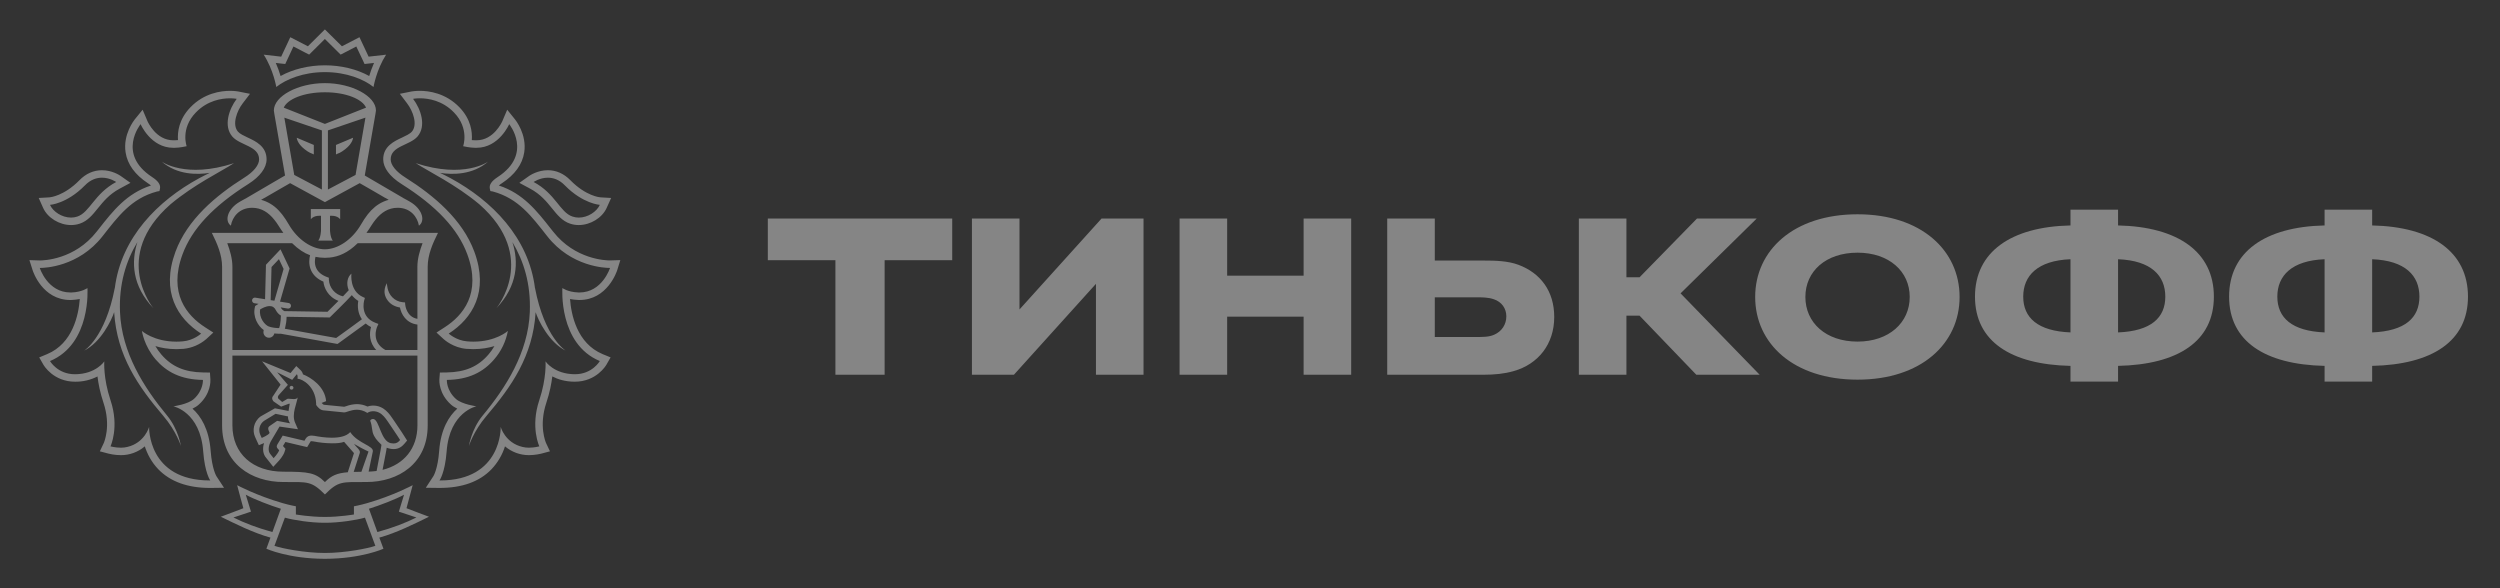 <svg width="340" height="80" viewBox="0 0 340 80" fill="none" xmlns="http://www.w3.org/2000/svg">
<rect x="0" y="0" width="340" height="80" fill="#333333" stroke="none"/>
<g opacity="0.4">
<path d="M44.186 16.853L38.592 14.64C39.067 13.511 41.261 12.551 44.186 12.549C47.114 12.551 49.307 13.511 49.782 14.64L44.186 16.853ZM48.356 23.79L44.597 25.776V17.735L49.7 15.998L48.356 23.786L48.356 23.79ZM50.686 25.923L52.404 26.923H52.429L52.861 27.175C51.891 27.443 51.148 27.932 50.525 28.57L50.458 28.637C50.312 28.793 50.171 28.956 50.037 29.123L49.959 29.226C49.825 29.398 49.697 29.574 49.579 29.757L49.514 29.848C49.37 30.069 49.232 30.295 49.102 30.524C47.874 32.637 45.922 33.9 44.186 33.905C42.45 33.9 40.496 32.637 39.273 30.524C39.143 30.299 39.007 30.077 38.864 29.859L38.784 29.741C38.667 29.569 38.547 29.399 38.423 29.232C38.391 29.188 38.362 29.154 38.331 29.116C38.2 28.954 38.064 28.795 37.923 28.641C37.894 28.619 37.874 28.59 37.847 28.565C37.209 27.898 36.402 27.417 35.511 27.175L35.948 26.923H35.966L37.691 25.923L39.456 24.908L44.177 27.483L44.186 27.474L44.2 27.483L48.919 24.908L50.686 25.923ZM57.469 33.072C57.083 34.09 56.764 35.192 56.764 36.288L56.769 43.361C55.294 43.116 55.117 41.522 55.113 41.453L55.086 41.13L54.767 41.101C54.226 41.053 53.72 40.811 53.343 40.42C52.618 39.695 52.618 38.521 52.618 38.51C52.609 38.57 51.824 39.67 52.734 40.875C53.118 41.384 53.676 41.699 54.394 41.821C54.564 42.703 55.22 43.95 56.768 44.142V47.601H52.415C50.407 46.483 51.257 44.515 51.297 44.43L51.467 44.055L51.083 43.91C48.908 43.102 49.508 40.929 49.537 40.835L49.626 40.518L49.327 40.38C47.533 39.546 47.776 37.301 47.801 37.207C47.248 37.656 47.049 38.568 47.428 39.468C47.223 39.704 46.946 39.987 46.645 40.3C46.121 40.185 45.649 39.901 45.302 39.492C44.956 39.083 44.753 38.571 44.726 38.035L44.724 37.772L44.478 37.678C43.753 37.41 43.256 37.004 43.008 36.462C42.733 35.862 42.83 35.235 42.905 34.929C43.322 35.016 43.747 35.06 44.173 35.063H44.202C44.418 35.063 44.63 35.05 44.84 35.029C46 34.913 47.294 34.416 48.647 33.072L57.469 33.072ZM52.029 63.898L52.516 61.361L52.594 60.892C52.894 61.01 53.213 61.073 53.535 61.078C54.276 61.078 54.709 60.685 54.997 60.352L55.367 59.917L55.064 59.44C55.037 59.393 54.361 58.324 53.843 57.592C53.74 57.448 53.641 57.3 53.546 57.151C52.955 56.267 52.217 55.158 50.735 55.158L50.603 55.163C50.39 55.174 50.179 55.217 49.978 55.29C49.528 55.074 49.035 54.961 48.535 54.959C48.032 54.972 47.535 55.068 47.064 55.245C46.966 55.274 46.877 55.305 46.808 55.319L44.041 55.047C44.005 55.038 43.894 54.971 43.755 54.81V54.794L44.353 54.556C44.186 52.556 42.269 51.327 41.203 50.91C41.155 50.696 41.047 50.501 40.89 50.347L40.297 49.783L39.775 50.41L39.518 50.731L35.64 49.136L38.161 52.306L37.168 53.817C36.803 54.203 37.206 54.594 37.206 54.594L38.233 55.303L39.299 54.904C39.335 54.904 39.366 54.913 39.404 54.917C39.353 55.08 39.286 55.716 39.241 55.892L37.392 55.529L35.45 56.629C34.448 57.365 34.312 58.579 34.685 59.411L34.899 59.884L35.205 60.551L35.885 60.27C35.897 60.266 35.905 60.263 35.912 60.257C35.667 61.04 35.767 61.783 36.202 62.272L36.615 62.791L37.164 63.488L37.766 62.838C37.945 62.66 38.52 62.015 38.697 61.462L38.826 61.04L38.534 60.716L38.485 60.656L38.815 60.109L41.229 60.681L41.774 60.806L42.064 60.326L42.22 60.067C42.249 60.011 42.256 60.002 42.367 60.002C42.454 60.002 42.539 60.011 42.631 60.033C43.454 60.196 44.291 60.282 45.13 60.29C45.85 60.29 46.285 60.263 46.799 60.092C46.799 60.092 48.095 61.564 48.14 61.622L47.345 64.077L47.31 64.224C45.808 64.347 45.076 64.677 44.19 65.563C42.905 64.286 41.997 64.15 38.545 64.15C34.41 64.15 31.608 61.725 31.608 57.845V48.366H56.768L56.772 57.845C56.772 60.989 54.93 63.182 52.029 63.898ZM36.532 58.538L36.664 58.867C36.575 59.152 35.593 59.558 35.593 59.558L35.383 59.092C35.249 58.772 35.226 58.417 35.318 58.083C35.41 57.749 35.611 57.455 35.89 57.249L37.48 56.278L39.17 56.635C39.136 57.173 39.458 57.575 39.458 57.575L37.69 57.235L36.63 57.967C36.452 58.092 36.439 58.324 36.532 58.538ZM51.761 61.216L51.219 64.052C50.871 64.101 50.505 64.128 50.13 64.141L50.701 61.419C50.871 60.607 48.702 60.355 47.629 58.764C47.104 59.353 46.12 59.529 45.13 59.529C44.224 59.529 43.322 59.384 42.771 59.275C42.638 59.252 42.504 59.239 42.37 59.237C42.05 59.237 41.763 59.335 41.562 59.672L41.406 59.94L38.447 59.241L37.711 60.462C37.608 60.66 37.599 60.826 37.766 61.011L37.967 61.23C37.829 61.66 37.213 62.314 37.213 62.314L36.773 61.763C36.425 61.374 36.483 60.66 36.845 60L38.018 58.014L40.524 58.378L40.136 57.488C39.611 56.312 40.41 54.817 40.495 53.955C40.466 54.217 40.227 54.275 39.951 54.275C39.696 54.275 39.415 54.228 39.228 54.228C39.154 54.228 39.089 54.234 39.056 54.259L38.378 54.672L37.842 54.199C37.777 54.109 37.757 53.893 37.913 53.732L39.154 52.34L37.69 50.626L39.739 51.659L40.366 50.898C40.538 51.068 40.462 51.508 40.462 51.508C41.102 51.526 42.898 52.519 42.992 54.839C42.999 54.91 42.999 54.989 42.999 55.067L43.045 55.142C43.173 55.319 43.523 55.767 43.967 55.807L46.801 56.089H46.812C47.124 56.089 47.742 55.723 48.535 55.723C48.97 55.723 49.449 55.834 49.963 56.158C49.963 56.158 50.221 55.953 50.639 55.93C50.67 55.926 50.706 55.926 50.735 55.926C52.007 55.926 52.535 57.077 53.218 58.034C53.731 58.762 54.416 59.842 54.416 59.842C54.164 60.143 53.928 60.31 53.533 60.31C53.41 60.311 53.287 60.299 53.167 60.275C51.806 60.022 51.607 57.218 50.831 56.995C50.79 56.984 50.748 56.978 50.706 56.979C50.456 56.979 50.346 57.202 50.346 57.202C50.703 58.159 50.494 58.545 50.877 59.284C51.163 59.831 51.67 60.279 51.879 60.493C51.879 60.493 51.824 60.908 51.761 61.218L51.761 61.216ZM49.153 64.161C48.773 64.161 48.421 64.166 48.104 64.179L48.934 61.589C49.063 61.229 48.407 60.767 48.137 60.361C48.546 60.62 49.606 61.187 50.117 61.41C49.785 62.324 49.464 63.241 49.153 64.161ZM36.809 40.817L36.927 36.315L37.935 35.246L38.569 36.576L37.32 40.898L36.806 40.819L36.809 40.817ZM37.534 42.214C37.687 42.508 37.919 42.752 38.203 42.922C38.196 43.349 38.154 43.776 38.081 44.198C38.058 44.296 38.036 44.387 38.007 44.479C37.993 44.537 37.976 44.584 37.965 44.622C37.654 44.622 37.05 44.584 36.556 44.403C36.008 44.202 35.189 43.194 35.378 42.083C35.615 41.938 36.164 41.627 36.679 41.627C37.074 41.627 37.344 41.815 37.534 42.214ZM49.217 43.423C48.443 43.997 46.444 45.458 45.718 45.967L38.739 44.709L38.788 44.523C38.877 44.16 38.973 43.664 38.978 43.082L44.844 43.176L44.955 43.064C45.045 42.975 46.903 41.174 47.849 40.141C48.075 40.425 48.356 40.692 48.726 40.929C48.601 41.621 48.653 42.598 49.217 43.423ZM39.727 33.073C40.569 33.908 41.388 34.428 42.169 34.713C42.068 35.115 41.934 35.949 42.309 36.777C42.617 37.446 43.175 37.96 43.98 38.303C44.07 39.129 44.59 40.372 46.033 40.92C45.4 41.559 44.784 42.161 44.538 42.402L38.683 42.311C38.49 42.218 38.329 42.069 38.224 41.882C38.212 41.853 38.192 41.838 38.179 41.806L39.136 41.963L39.197 41.965C39.286 41.965 39.374 41.934 39.443 41.876C39.511 41.818 39.557 41.737 39.571 41.648C39.587 41.548 39.563 41.446 39.505 41.363C39.446 41.281 39.357 41.225 39.257 41.208L38.081 41.021L39.384 36.511L38.15 33.907L36.171 36.005L36.05 40.693L34.72 40.481C34.515 40.441 34.319 40.593 34.281 40.8C34.266 40.901 34.291 41.003 34.351 41.085C34.41 41.167 34.5 41.223 34.6 41.24L35.158 41.324C34.957 41.438 34.825 41.53 34.81 41.541L34.698 41.621L34.667 41.76C34.343 43.076 35.075 44.325 35.865 44.883L35.836 45.051C35.805 45.252 35.849 45.452 35.97 45.615C36.038 45.714 36.13 45.795 36.237 45.85C36.344 45.905 36.463 45.933 36.584 45.932C36.753 45.931 36.916 45.872 37.048 45.766C37.18 45.66 37.272 45.512 37.309 45.347C37.603 45.381 37.873 45.39 38.056 45.39H38.215L45.893 46.78L46.024 46.693C46.636 46.264 48.97 44.562 49.733 43.998C49.945 44.178 50.179 44.343 50.462 44.48C50.215 45.312 50.199 46.59 51.176 47.603H31.608V36.291C31.608 35.193 31.289 34.09 30.909 33.073L39.727 33.073ZM38.67 16.003L43.777 17.737V25.775L40.017 23.789L38.67 16.001V16.003ZM51.129 15.033C51.129 13.072 47.833 11.306 44.196 11.306H44.174C40.537 11.306 37.244 13.072 37.244 15.033L37.315 15.515L38.768 23.867L37.309 24.715L33.535 26.924H33.549C33.549 26.924 32.701 27.361 32.306 27.629C30.869 28.628 30.563 30.088 31.398 30.69C31.603 29.501 32.542 28.258 34.298 28.258C35.566 28.258 36.53 28.914 37.311 29.893C37.511 30.141 37.701 30.407 37.877 30.69C38.096 31.049 38.317 31.366 38.533 31.67H28.809C29.523 33.109 30.204 34.633 30.204 36.288V57.848C30.204 63.064 34.209 65.555 38.542 65.555C41.892 65.555 42.342 65.403 44.19 67.246C46.028 65.403 46.481 65.555 49.833 65.555C54.168 65.555 58.167 63.064 58.167 57.848V36.288C58.167 34.633 58.848 33.109 59.566 31.67H49.837C50.056 31.366 50.275 31.049 50.493 30.69C50.672 30.407 50.862 30.141 51.058 29.893C51.843 28.91 52.807 28.258 54.075 28.258C55.831 28.258 56.768 29.501 56.975 30.69C57.81 30.088 57.509 28.628 56.061 27.629C55.677 27.361 54.825 26.924 54.825 26.924H54.84L51.058 24.715L49.608 23.867L51.058 15.515L51.129 15.033ZM11.541 25.221C12.326 24.411 13.154 24.166 13.868 24.166C14.966 24.166 15.798 24.752 15.798 24.752C12.831 26.337 12.219 28.876 10.524 29.449C10.247 29.545 9.957 29.593 9.665 29.59C8.417 29.59 7.21 28.782 6.8 27.861C6.8 27.861 9.084 27.72 11.541 25.221ZM9.665 30.607C10.073 30.607 10.472 30.545 10.851 30.415C11.914 30.063 12.592 29.217 13.306 28.334C14.036 27.434 14.857 26.415 16.28 25.656L17.744 24.868L16.383 23.909C16.271 23.84 15.252 23.15 13.868 23.15C12.735 23.15 11.682 23.612 10.814 24.5C8.701 26.662 6.806 26.836 6.737 26.838L5.264 26.925L5.867 28.28C6.478 29.63 8.076 30.607 9.665 30.607ZM16.32 42.442C16.164 38.602 17.146 35.489 18.686 32.922C17.829 35.596 17.945 38.867 20.872 41.924C20.872 41.924 15.053 34.94 23.186 27.786C26.439 25.062 29.998 23.38 31.829 22.188C25.211 24.352 21.977 21.969 21.977 21.969C24.09 23.806 26.828 23.777 28.526 23.509C28.067 23.734 27.585 23.969 27.072 24.248C21.487 27.284 16.473 32.285 15.611 39.206V39.155C14.315 45.951 11.428 47.696 11.428 47.696C13.726 46.558 15.172 43.546 15.524 42.462C15.908 48.437 18.818 52.582 22.218 56.574C23.986 58.643 24.606 60.653 24.606 60.653C24.606 60.653 24.262 58.375 22.729 56.521C19.561 52.699 16.544 47.942 16.321 42.441L16.32 42.442ZM42.273 28.435V29.81C42.745 29.232 43.656 29.35 43.656 29.35V31.329C43.656 31.329 43.627 32.302 43.281 32.724H45.258C44.914 32.302 44.881 31.329 44.881 31.329V29.35C44.881 29.35 45.796 29.232 46.264 29.81V28.435H42.27H42.273ZM41.425 20.296C42.056 20.798 42.422 20.883 42.433 20.89L42.679 21.003V19.712L40.358 18.734C40.358 18.734 40.378 19.484 41.425 20.296ZM46.945 20.296C47.994 19.484 48.016 18.734 48.016 18.734L45.693 19.712V21.006L45.939 20.89C45.95 20.883 46.313 20.798 46.945 20.296ZM74.509 24.167C75.219 24.167 76.049 24.41 76.829 25.221C79.288 27.72 81.576 27.86 81.576 27.86C81.16 28.782 79.956 29.592 78.708 29.592C78.42 29.592 78.128 29.547 77.845 29.447C76.151 28.875 75.546 26.334 72.577 24.752C72.577 24.752 73.402 24.167 74.509 24.167ZM72.092 25.653C73.514 26.412 74.344 27.432 75.071 28.333C75.785 29.215 76.461 30.062 77.526 30.415C77.9 30.544 78.3 30.607 78.708 30.607C80.299 30.607 81.899 29.63 82.506 28.277L83.115 26.925L81.64 26.836C81.571 26.836 79.672 26.66 77.561 24.5C76.691 23.612 75.64 23.148 74.509 23.148C73.125 23.148 72.099 23.839 71.987 23.911L70.631 24.868L72.092 25.653ZM72.76 39.155V39.206C71.903 32.285 66.887 27.286 61.301 24.248C60.788 23.971 60.308 23.735 59.846 23.512C61.544 23.775 64.282 23.806 66.397 21.972C66.397 21.972 63.162 24.353 56.542 22.188C58.372 23.38 61.935 25.062 65.189 27.785C73.317 34.943 67.502 41.922 67.502 41.922C70.425 38.867 70.546 35.596 69.685 32.924C71.224 35.49 72.206 38.602 72.054 42.443C71.831 47.943 68.812 52.7 65.637 56.523C64.111 58.375 63.772 60.655 63.772 60.655C63.772 60.655 64.388 58.645 66.153 56.577C69.555 52.582 72.467 48.439 72.847 42.464C73.199 43.55 74.649 46.563 76.948 47.698C76.948 47.698 74.058 45.953 72.759 39.157L72.76 39.155ZM28.535 65.341C20.063 65.341 20.279 58.065 20.279 58.065C20.279 58.065 19.686 60.221 17.328 60.781C17.039 60.853 16.743 60.888 16.446 60.886C15.688 60.886 15.027 60.707 15.027 60.707C15.027 60.707 16.261 58.092 15.031 54.435C14.018 51.4 14.184 49.149 14.184 49.149C14.184 49.149 13.043 50.878 10.212 50.896H10.183C7.829 50.896 6.8 49.104 6.8 49.104C12.445 46.755 11.892 39.175 11.892 39.175C11.892 39.175 11.156 39.724 9.728 39.777H9.578C6.463 39.777 5.408 36.439 5.408 36.439H5.473C6.048 36.439 10.669 36.305 13.938 32.139C16.091 29.401 17.858 26.994 21.337 26.048L21.687 25.985L21.761 25.635C21.859 25.104 21.493 24.602 20.668 24.064C15.859 20.909 19.123 16.886 19.123 16.886C19.123 16.886 20.489 20.101 23.57 20.101L23.794 20.099C24.142 20.081 24.483 20.066 24.82 19.994L25.387 19.885C25.387 19.885 24.508 17.497 26.628 15.306C28.221 13.651 30.155 13.37 31.273 13.37C31.842 13.37 32.192 13.443 32.192 13.443C31.135 14.833 30.367 17.143 31.59 18.566C32.652 19.791 35.238 19.849 35.238 21.672C35.238 22.447 34.517 23.348 33.225 24.158C29.332 26.612 25.47 29.87 23.862 34.236C21.858 39.681 24.121 43.295 27.35 45.371C27.35 45.371 26.334 46.303 24.866 46.422C24.578 46.449 24.29 46.464 24 46.464C20.903 46.464 19.301 45.009 19.301 45.009C19.301 45.009 19.569 47.02 21.171 48.889C22.666 50.612 24.619 51.627 27.598 51.67C27.598 51.67 27.693 53.053 26.375 54.254C25.529 55.012 23.581 55.258 23.581 55.258C23.581 55.258 27.234 55.998 27.635 61.398C27.854 64.326 28.595 65.341 28.595 65.341L28.535 65.341ZM29.434 64.761C29.432 64.75 28.84 63.824 28.651 61.325C28.428 58.331 27.299 56.581 26.181 55.577C26.504 55.425 26.805 55.236 27.055 55.008C28.695 53.531 28.626 51.795 28.615 51.603L28.552 50.666L27.613 50.653C25.11 50.613 23.363 49.863 21.946 48.216C21.64 47.86 21.368 47.476 21.133 47.069C21.914 47.308 22.869 47.484 24.001 47.484C24.302 47.484 24.619 47.467 24.951 47.444C26.09 47.33 27.167 46.871 28.037 46.128L29.012 45.228L27.901 44.514C25.411 42.919 22.865 39.896 24.822 34.592C26.087 31.145 29.012 28.023 33.769 25.028C35.376 24.013 36.255 22.814 36.255 21.672C36.255 19.907 34.782 19.211 33.702 18.713C33.176 18.461 32.627 18.211 32.361 17.901C31.524 16.93 32.227 15.072 33.006 14.063L34.001 12.758L32.388 12.439C32.343 12.432 31.919 12.354 31.272 12.354C30.07 12.354 27.769 12.646 25.895 14.594C24.331 16.214 24.125 17.939 24.206 19.052C24.054 19.066 23.902 19.073 23.742 19.079H23.57C21.214 19.079 20.102 16.58 20.06 16.484L19.397 14.922L18.326 16.239C18.266 16.319 16.697 18.274 17.081 20.726C17.333 22.355 18.355 23.761 20.109 24.916C20.301 25.039 20.433 25.144 20.529 25.231C17.217 26.309 15.372 28.672 13.422 31.155L13.141 31.508C10.16 35.308 5.94 35.421 5.436 35.421L3.999 35.377L4.436 36.747C4.488 36.912 5.759 40.801 9.577 40.801L9.76 40.794C10.164 40.783 10.528 40.727 10.849 40.665C10.693 42.785 9.912 46.705 6.404 48.162L5.333 48.609L5.913 49.619C5.967 49.711 7.27 51.913 10.22 51.913C11.276 51.924 12.318 51.679 13.259 51.199C13.373 52.159 13.609 53.388 14.069 54.765C15.136 57.947 14.143 60.18 14.105 60.27L13.578 61.381L14.767 61.695C14.848 61.718 15.58 61.901 16.445 61.901C17.637 61.904 18.789 61.479 19.694 60.705C20.018 61.702 20.573 62.829 21.535 63.826C23.173 65.511 25.527 66.361 28.602 66.361L30.465 66.336L29.434 64.761ZM39.664 52.478C39.63 52.475 39.596 52.479 39.564 52.49C39.532 52.501 39.502 52.518 39.476 52.541C39.45 52.563 39.43 52.59 39.415 52.621C39.4 52.652 39.392 52.685 39.39 52.719C39.387 52.753 39.391 52.787 39.402 52.82C39.413 52.852 39.43 52.882 39.453 52.907C39.476 52.933 39.504 52.953 39.535 52.968C39.565 52.982 39.599 52.99 39.633 52.991C39.701 52.996 39.768 52.973 39.82 52.928C39.872 52.884 39.904 52.821 39.91 52.752C39.913 52.684 39.89 52.616 39.844 52.565C39.798 52.513 39.733 52.482 39.664 52.478ZM51.325 72.359L50.176 69.191C51.544 68.773 53.893 67.876 54.949 67.281L54.246 69.585L56.627 70.378C55.185 71.1 53.44 71.777 51.325 72.357L51.325 72.359ZM44.189 75.204C41.42 75.204 38.261 74.566 37.328 74.233L38.743 70.4C39.916 70.743 42.358 71.107 44.131 71.096H44.243C46.015 71.107 48.453 70.741 49.634 70.4L51.046 74.233C50.114 74.568 46.954 75.204 44.189 75.204ZM31.748 70.377L34.131 69.585L33.426 67.28C34.477 67.876 36.833 68.775 38.196 69.19L37.047 72.359C34.939 71.779 33.187 71.1 31.748 70.377ZM56.734 69.675L55.284 69.117L55.685 67.617L56.125 65.982C56.125 65.982 53.559 67.379 49.938 68.425C48.911 68.72 48.135 68.856 48.135 68.856V69.969C48.135 69.969 46.198 70.304 44.243 70.304H44.132C42.173 70.304 40.24 69.969 40.24 69.969V68.854C40.24 68.854 39.462 68.72 38.435 68.425C34.818 67.376 32.252 65.982 32.252 65.982L32.685 67.617L33.096 69.117L31.641 69.675L30.028 70.277C31.875 71.172 34.437 72.473 36.78 73.115L36.228 74.628C36.228 74.628 39.201 75.985 44.152 75.998V76H44.219V75.998C49.177 75.985 52.149 74.628 52.149 74.628L51.591 73.115C53.936 72.473 56.502 71.174 58.341 70.277L56.734 69.675ZM38.136 8.632L38.794 8.704L39.077 8.101L39.907 6.323L41.447 7.122L42.045 7.427L44.183 5.303L45.849 6.954L46.327 7.427L46.925 7.122L48.456 6.323L49.299 8.101L49.578 8.704L50.236 8.632L50.865 8.559C50.578 9.208 50.366 9.826 50.212 10.339C48.549 9.409 46.389 8.882 44.185 8.882C41.989 8.882 39.829 9.409 38.16 10.339C37.98 9.733 37.763 9.138 37.509 8.559L38.134 8.632H38.136ZM44.183 9.808C47.135 9.808 49.493 10.79 50.798 11.832C50.798 11.832 51.187 9.496 52.508 7.436L50.131 7.704L48.889 5.06L46.501 6.294L44.183 4L41.873 6.294L39.481 5.06L38.241 7.706L35.864 7.434C37.187 9.496 37.574 11.83 37.574 11.83C38.886 10.788 41.237 9.808 44.183 9.808ZM81.576 49.103C81.576 49.103 80.549 50.895 78.193 50.895H78.164C75.335 50.877 74.192 49.148 74.192 49.148C74.192 49.148 74.357 51.397 73.34 54.434C72.112 58.093 73.349 60.704 73.349 60.704C73.349 60.704 72.688 60.885 71.927 60.885C71.637 60.885 71.334 60.856 71.046 60.78C68.683 60.22 68.094 58.064 68.094 58.064C68.094 58.064 68.313 65.341 59.84 65.341H59.773C59.773 65.341 60.521 64.325 60.742 61.398C61.143 55.998 64.794 55.255 64.794 55.255C64.794 55.255 62.846 55.01 62 54.253C60.681 53.055 60.773 51.669 60.773 51.669C63.754 51.627 65.709 50.612 67.197 48.887C68.156 47.783 68.803 46.444 69.071 45.007C69.071 45.007 67.469 46.464 64.37 46.464C64.098 46.464 63.808 46.45 63.509 46.421C62.041 46.303 61.028 45.368 61.028 45.368C64.254 43.295 66.517 39.678 64.511 34.234C62.904 29.872 59.039 26.612 55.151 24.157C53.856 23.347 53.133 22.445 53.133 21.671C53.133 19.848 55.722 19.79 56.784 18.565C58.011 17.142 57.241 14.832 56.179 13.442C56.179 13.442 56.536 13.368 57.101 13.368C58.221 13.368 60.158 13.649 61.751 15.305C63.864 17.496 62.987 19.884 62.987 19.884L63.554 19.995C63.893 20.065 64.23 20.08 64.58 20.098L64.808 20.1C67.88 20.1 69.252 16.883 69.252 16.883C69.252 16.883 72.519 20.908 67.711 24.063C66.883 24.601 66.517 25.103 66.613 25.634L66.689 25.984L67.03 26.044C70.515 26.993 72.28 29.403 74.434 32.138C77.705 36.304 82.333 36.438 82.902 36.438H82.964C82.964 36.438 81.909 39.778 78.796 39.778C78.745 39.778 78.7 39.778 78.649 39.774C77.221 39.722 76.485 39.174 76.485 39.174C76.485 39.174 75.929 46.753 81.576 49.103L81.576 49.103ZM78.795 40.8C82.611 40.8 83.887 36.911 83.941 36.746L84.365 35.374L82.937 35.418H82.933C82.426 35.418 78.218 35.307 75.234 31.507L74.951 31.154C73.001 28.671 71.151 26.308 67.844 25.23C67.976 25.114 68.117 25.009 68.266 24.916C70.02 23.76 71.042 22.356 71.296 20.725C71.673 18.273 70.109 16.318 70.042 16.238L68.98 14.921L68.315 16.483C68.27 16.579 67.155 19.078 64.807 19.078H64.633C64.473 19.072 64.319 19.065 64.167 19.052C64.25 17.936 64.046 16.213 62.485 14.593C60.608 12.645 58.305 12.353 57.1 12.353C56.458 12.353 56.029 12.434 55.983 12.438L54.378 12.757L55.367 14.062C56.143 15.071 56.848 16.93 56.014 17.9C55.746 18.213 55.197 18.46 54.673 18.712C53.593 19.21 52.116 19.906 52.116 21.671C52.116 22.814 53.002 24.012 54.608 25.027C59.356 28.019 62.288 31.143 63.554 34.591C65.513 39.893 62.958 42.918 60.474 44.511L59.363 45.227L60.338 46.124C60.47 46.24 61.659 47.291 63.42 47.443C63.755 47.465 64.074 47.483 64.373 47.483C65.499 47.483 66.461 47.305 67.242 47.068C67.009 47.476 66.737 47.86 66.43 48.215C65.013 49.862 63.268 50.611 60.758 50.652L59.825 50.665L59.754 51.602C59.745 51.792 59.676 53.53 61.316 55.007C61.568 55.235 61.871 55.424 62.19 55.576C61.075 56.58 59.946 58.33 59.727 61.324C59.542 63.823 58.946 64.749 58.939 64.76L57.908 66.335L59.771 66.36C62.848 66.36 65.205 65.512 66.836 63.825C67.681 62.939 68.311 61.871 68.679 60.704C69.585 61.476 70.737 61.9 71.928 61.9C72.798 61.9 73.525 61.714 73.606 61.697L74.795 61.38L74.27 60.269C74.23 60.179 73.24 57.948 74.306 54.764C74.766 53.387 75 52.156 75.114 51.194C75.864 51.587 76.865 51.908 78.162 51.912C81.107 51.912 82.404 49.71 82.462 49.619L83.042 48.605L81.966 48.164C78.459 46.704 77.682 42.786 77.526 40.666C77.845 40.727 78.207 40.782 78.615 40.794L78.795 40.8Z" fill="white"/>
<path d="M113.616 50.965H120.31V35.391H129.503V29.723H104.423V35.391H113.616L113.616 50.965ZM149.808 29.723L138.651 42.084V29.723H132.181V50.965H137.893L149.049 38.603V50.965H155.52V29.723H149.808ZM166.893 43.066H177.291V50.965H183.761V29.722H177.291V37.487H166.893V29.722H160.422V50.965H166.893V43.066ZM201.782 50.965C203.254 50.965 204.593 50.831 205.843 50.474C209.19 49.537 211.376 46.814 211.376 43.11C211.376 39.585 209.502 37.13 206.512 36.015C205.084 35.479 203.388 35.435 201.782 35.435H195.132V29.723H188.662V50.965L201.782 50.965ZM195.132 40.433H200.666C201.559 40.433 202.407 40.433 203.165 40.7C204.236 41.057 204.861 41.95 204.861 43.021C204.861 44.137 204.236 45.074 203.21 45.52C202.496 45.832 201.782 45.832 200.666 45.832H195.132V40.433ZM221.194 42.932H222.979L230.699 50.965H239.312L228.557 39.897L238.911 29.723H230.789L222.979 37.711H221.194V29.723H214.724V50.965H221.194L221.194 42.932ZM252.627 29.142C243.924 29.142 238.704 34.051 238.704 40.388C238.704 46.724 243.925 51.633 252.627 51.633C261.284 51.633 266.505 46.724 266.505 40.388C266.505 34.051 261.284 29.142 252.627 29.142ZM252.627 46.457C248.298 46.457 245.531 43.869 245.531 40.388C245.531 36.907 248.298 34.364 252.627 34.364C256.911 34.364 259.722 36.907 259.722 40.388C259.722 43.869 256.911 46.457 252.627 46.457ZM288.056 30.66V28.518H281.585V30.66C273.463 30.838 268.598 34.274 268.598 40.344C268.598 46.413 273.463 49.581 281.585 49.76V51.902H288.056V49.76C296.222 49.581 301.087 46.413 301.087 40.344C301.087 34.275 296.223 30.838 288.056 30.66ZM281.585 45.208C277.122 45.029 275.159 43.2 275.159 40.343C275.159 37.487 277.122 35.434 281.585 35.256V45.208ZM288.056 45.208V35.256C292.563 35.434 294.482 37.487 294.482 40.343C294.482 43.199 292.563 45.029 288.056 45.208ZM322.614 30.66V28.518H316.143V30.66C308.022 30.838 303.157 34.274 303.157 40.344C303.157 46.413 308.021 49.581 316.143 49.76V51.902H322.614V49.76C330.78 49.581 335.645 46.413 335.645 40.344C335.645 34.275 330.781 30.838 322.614 30.66ZM316.143 45.208C311.681 45.029 309.717 43.2 309.717 40.343C309.717 37.487 311.681 35.434 316.143 35.256V45.208ZM322.614 45.208V35.256C327.121 35.434 329.04 37.487 329.04 40.343C329.04 43.199 327.121 45.029 322.614 45.208Z" fill="white"/>
</g>
</svg>
